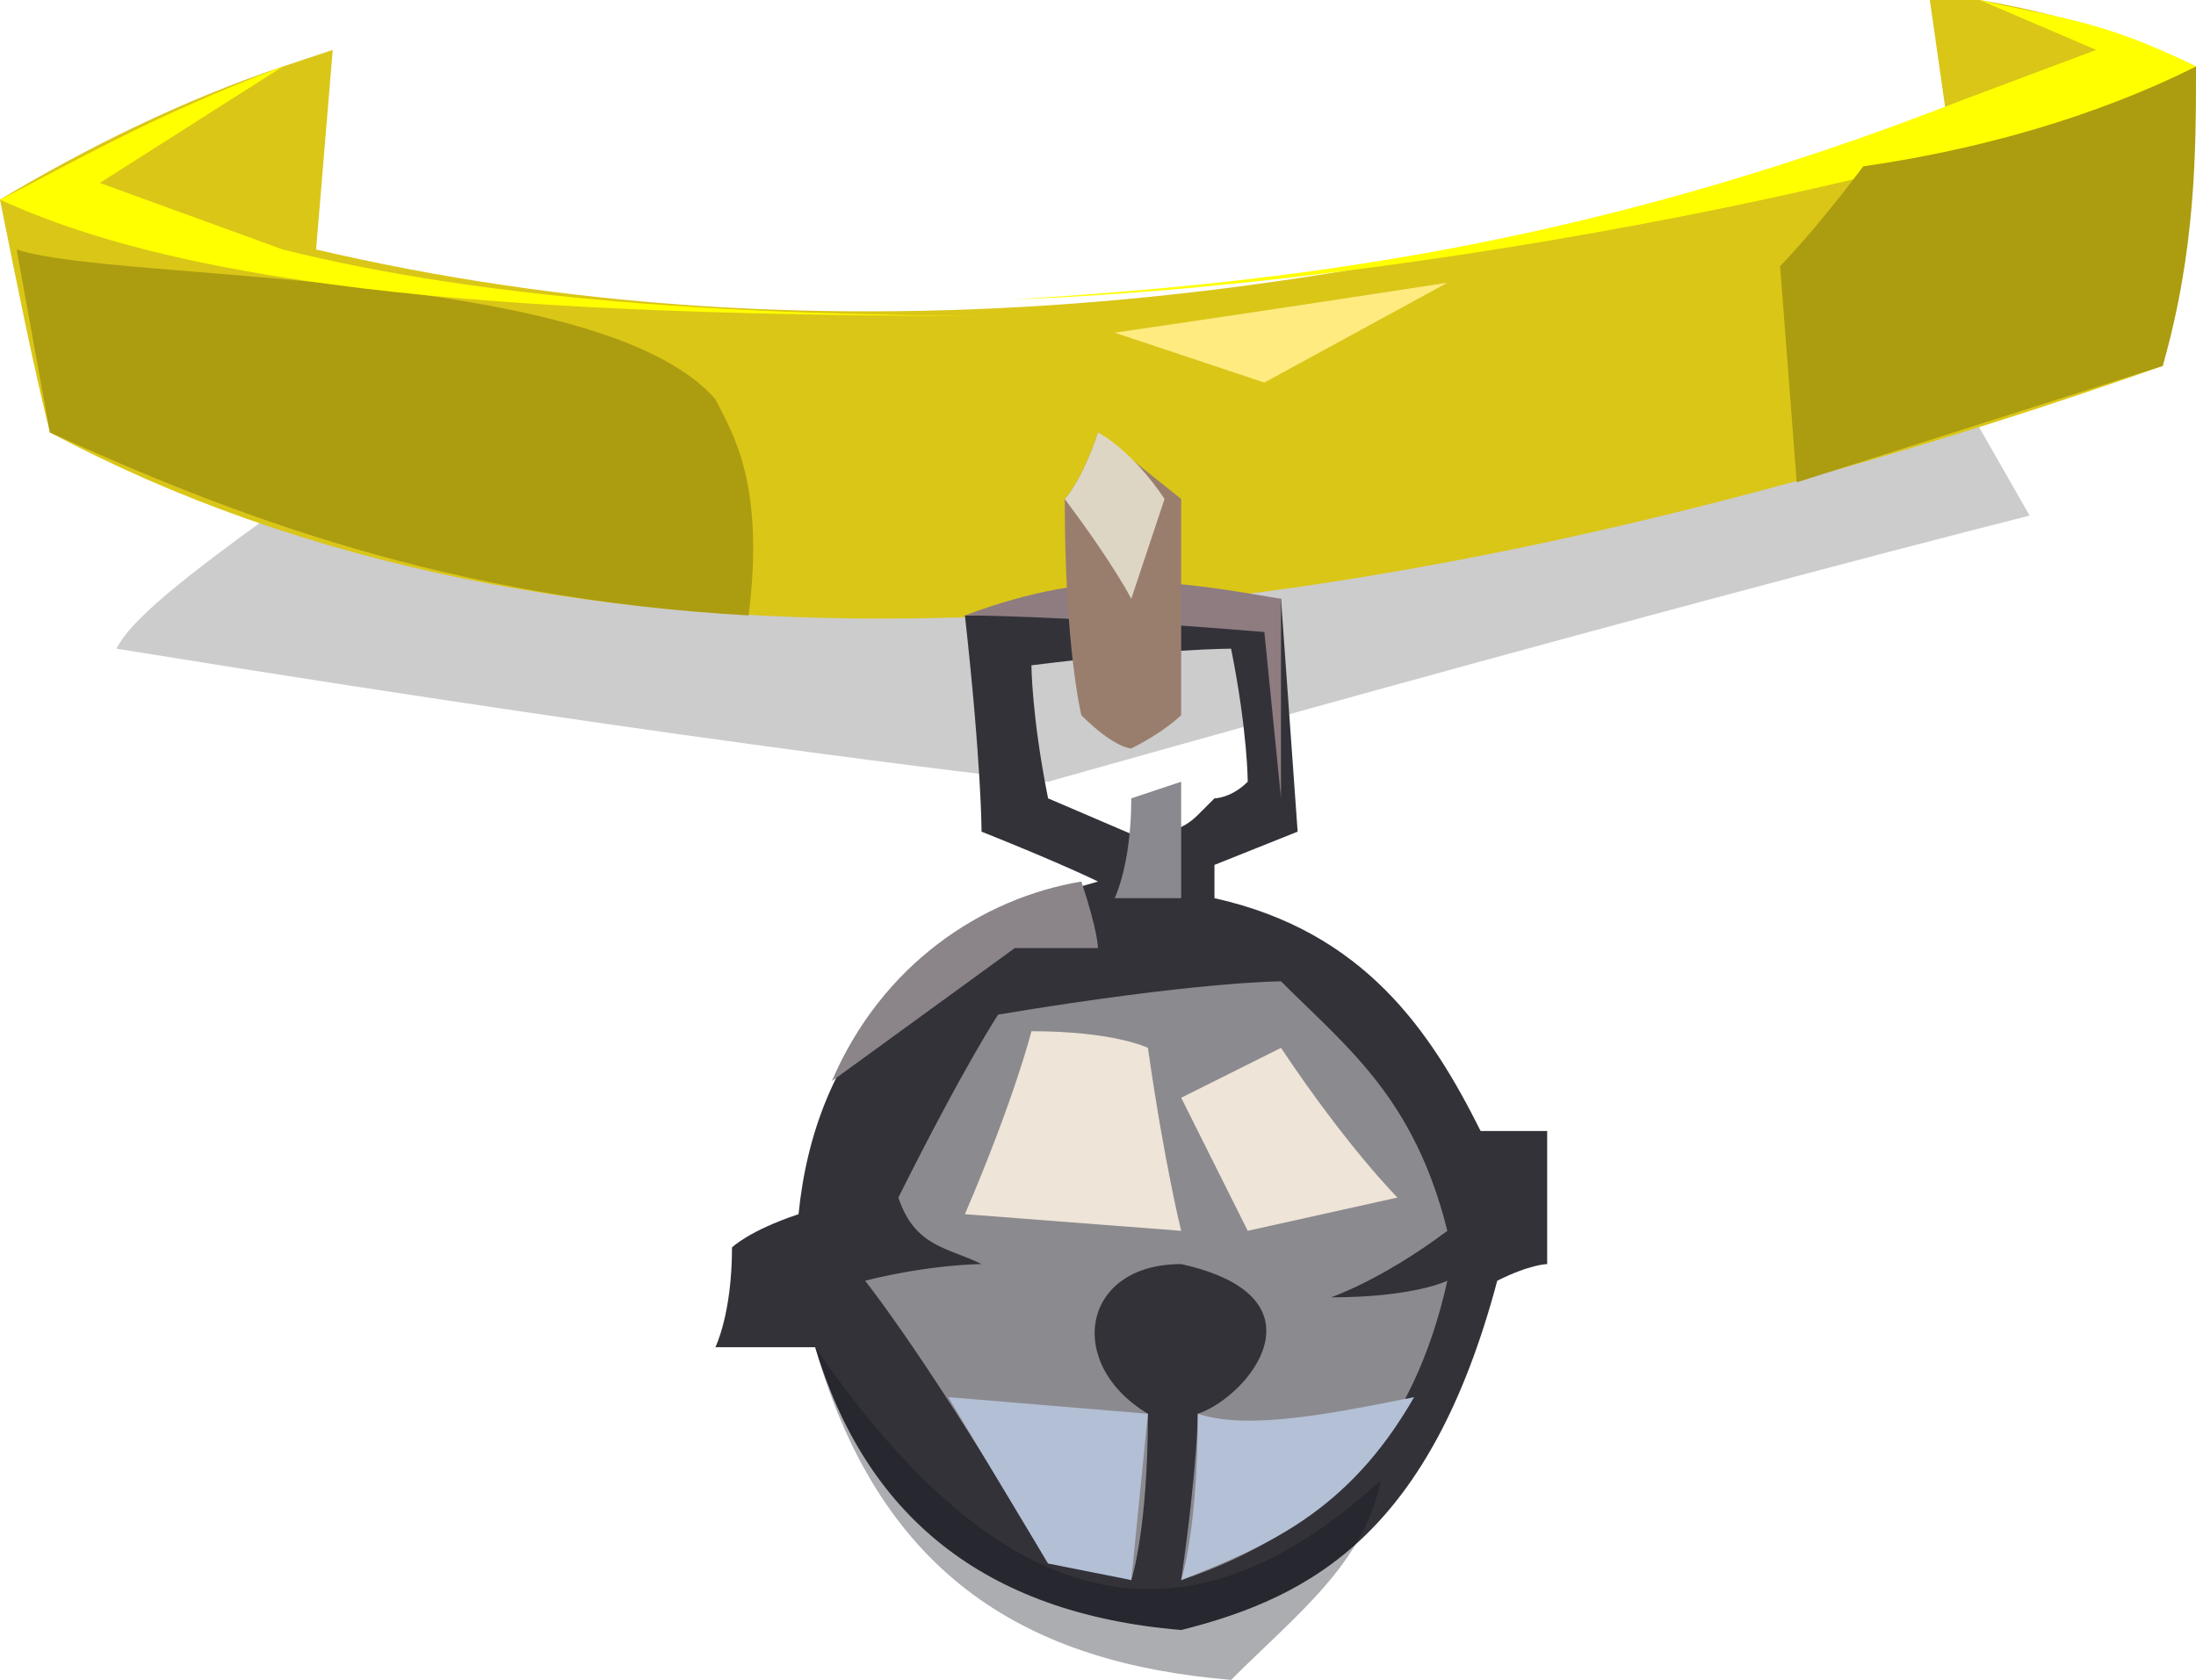 <?xml version="1.0" encoding="UTF-8" standalone="no"?>
<svg
   width="132"
   height="101"
   viewBox="0 0 132 101"
   version="1.1"
   id="svg24"
   sodipodi:docname="cb-layer-0620.svg"
   xmlns:inkscape="http://www.inkscape.org/namespaces/inkscape"
   xmlns:sodipodi="http://sodipodi.sourceforge.net/DTD/sodipodi-0.dtd"
   xmlns="http://www.w3.org/2000/svg"
   xmlns:svg="http://www.w3.org/2000/svg">
  <sodipodi:namedview
     id="namedview26"
     pagecolor="#ffffff"
     bordercolor="#666666"
     borderopacity="1.0"
     inkscape:pageshadow="2"
     inkscape:pageopacity="0.0"
     inkscape:pagecheckerboard="0" />
  <defs
     id="defs2" />
  <g
     id="id-61758">
    <path
       d="m 19,29 c -7,5 -11,8 -12,10 37,6 56,8 56,8 39,-11 59,-16 59,-16 l -4,-7 z"
       fill="#000000"
       fill-opacity="0.2"
       id="id-61759" />
    <path
       d="m 119,0 c 6,1 11,3 13,4 0,9 -2,18 -2,18 C 76,41 33,42 3,26 2,22 1,17 0,12 5,9 11,6 17,4 l 3,-1 -1,12 c 30,7 63,4 98,-8 l -1,-7 z"
       fill="#dac617"
       id="id-61760" />
    <path
       d="m 1,15 c 6,2 35,1 42,9 1,2 3,5 2,13 C 27,36 14,31 3,26"
       fill="#ac9c10"
       id="id-61761" />
    <path
       d="m 67,20 c 6,2 9,3 9,3 l 11,-6 c -13,2 -20,3 -20,3 z"
       fill="#ffeb80"
       id="id-61762" />
    <path
       d="m 119,0 c 4,1 7,1 13,4 -8,5 -44,13 -71,14 16,-1 34,-3 57,-12 l 8,-3 z"
       fill="#ffff00"
       id="id-61763" />
    <path
       d="m 17,4 -11,7 11,4 c 12,3 27,4 44,4 C 35,19 13,18 0,12 4,10 9,7 17,4 Z"
       fill="#ffff00"
       id="id-61764" />
    <path
       d="m 132,4 c -6,3 -13,5 -20,6 -3,4 -5,6 -5,6 l 1,13 22,-7 c 2,-7 2,-13 2,-18 z"
       fill="#ac9c10"
       id="id-61765" />
    <path
       d="m 77,36 1,14 -5,2 c 0,0 0,1 0,2 9,2 13,8 16,14 v 0 h 4 c 0,0 0,2 0,8 0,0 -1,0 -3,1 C 86,92 79,96 71,98 59,97 52,91 49,81 v 0 h -6 c 0,0 1,-2 1,-6 0,0 1,-1 4,-2 1,-10 7,-17 18,-20 0,0 -2,-1 -7,-3 0,0 0,-4 -1,-13 0,0 6,0 19,-1 z m -3,3 c 0,0 -4,0 -12,1 0,0 0,3 1,8 v 0 l 7,3 c 0,0 0,-1 0,-1 v 0 c 0,0 1,0 2,-1 v 0 c 0,0 0,0 0,0 l 1,-1 c 0,0 1,0 2,-1 0,0 0,-3 -1,-8 z"
       fill="#333239"
       id="id-61766" />
    <path
       d="m 58,37 c 8,-3 13,-2 19,-1 0,8 0,12 0,12 L 76,38 C 64,37 58,37 58,37 Z"
       fill="#8e7c81"
       id="id-61767" />
    <path
       d="m 64,30 c 0,9 1,13 1,13 2,2 3,2 3,2 2,-1 3,-2 3,-2 0,-9 0,-13 0,-13 l -5,-4 c -1,3 -2,4 -2,4 z"
       fill="#9a7e6d"
       id="id-61768" />
    <path
       d="m 66,26 c -1,3 -2,4 -2,4 3,4 4,6 4,6 l 2,-6 c -2,-3 -4,-4 -4,-4 z"
       fill="#ded6c5"
       id="id-61769" />
    <path
       d="m 60,61 c 12,-2 17,-2 17,-2 4,4 8,7 10,15 -4,3 -7,4 -7,4 5,0 7,-1 7,-1 -2,9 -7,15 -16,18 1,-7 1,-10 1,-10 3,-1 8,-7 -1,-9 -6,0 -7,6 -2,9 0,7 -1,10 -1,10 C 65,94 63,94 63,94 56,82 52,77 52,77 c 4,-1 7,-1 7,-1 -2,-1 -4,-1 -5,-4 4,-8 6,-11 6,-11 z"
       fill="#8b8a8f"
       id="id-61770" />
    <path
       d="m 62,62 c 5,0 7,1 7,1 1,7 2,11 2,11 L 58,73 c 3,-7 4,-11 4,-11 z"
       fill="#eee4d7"
       id="id-61771" />
    <path
       d="m 71,66 c 4,-2 6,-3 6,-3 4,6 7,9 7,9 l -9,2 c -3,-6 -4,-8 -4,-8 z"
       fill="#eee4d7"
       id="id-61772" />
    <polygon
       points="68,95 63,94 57,84 69,85 "
       fill="#b3bfd5"
       id="id-61773" />
    <path
       d="m 72,85 c 0,7 -1,10 -1,10 5,-2 10,-4 14,-11 -5,1 -10,2 -13,1 z"
       fill="#b4c0d5"
       id="id-61774" />
    <path
       d="m 65,53 c 1,3 1,4 1,4 -4,0 -5,0 -5,0 l -11,8 c 3,-7 9,-11 15,-12 z"
       fill="#8b858a"
       id="id-61775" />
    <path
       d="m 67,54 c 3,0 4,0 4,0 0,-5 0,-7 0,-7 l -3,1 c 0,4 -1,6 -1,6 z"
       fill="#8a898f"
       id="id-61776" />
    <path
       d="m 83,89 c -1,5 -5,8 -9,12 -12,-1 -21,-6 -25,-20 11,16 22,19 34,8 z"
       fill="#0f121f"
       opacity="0.347"
       id="id-61777" />
  </g>
</svg>
